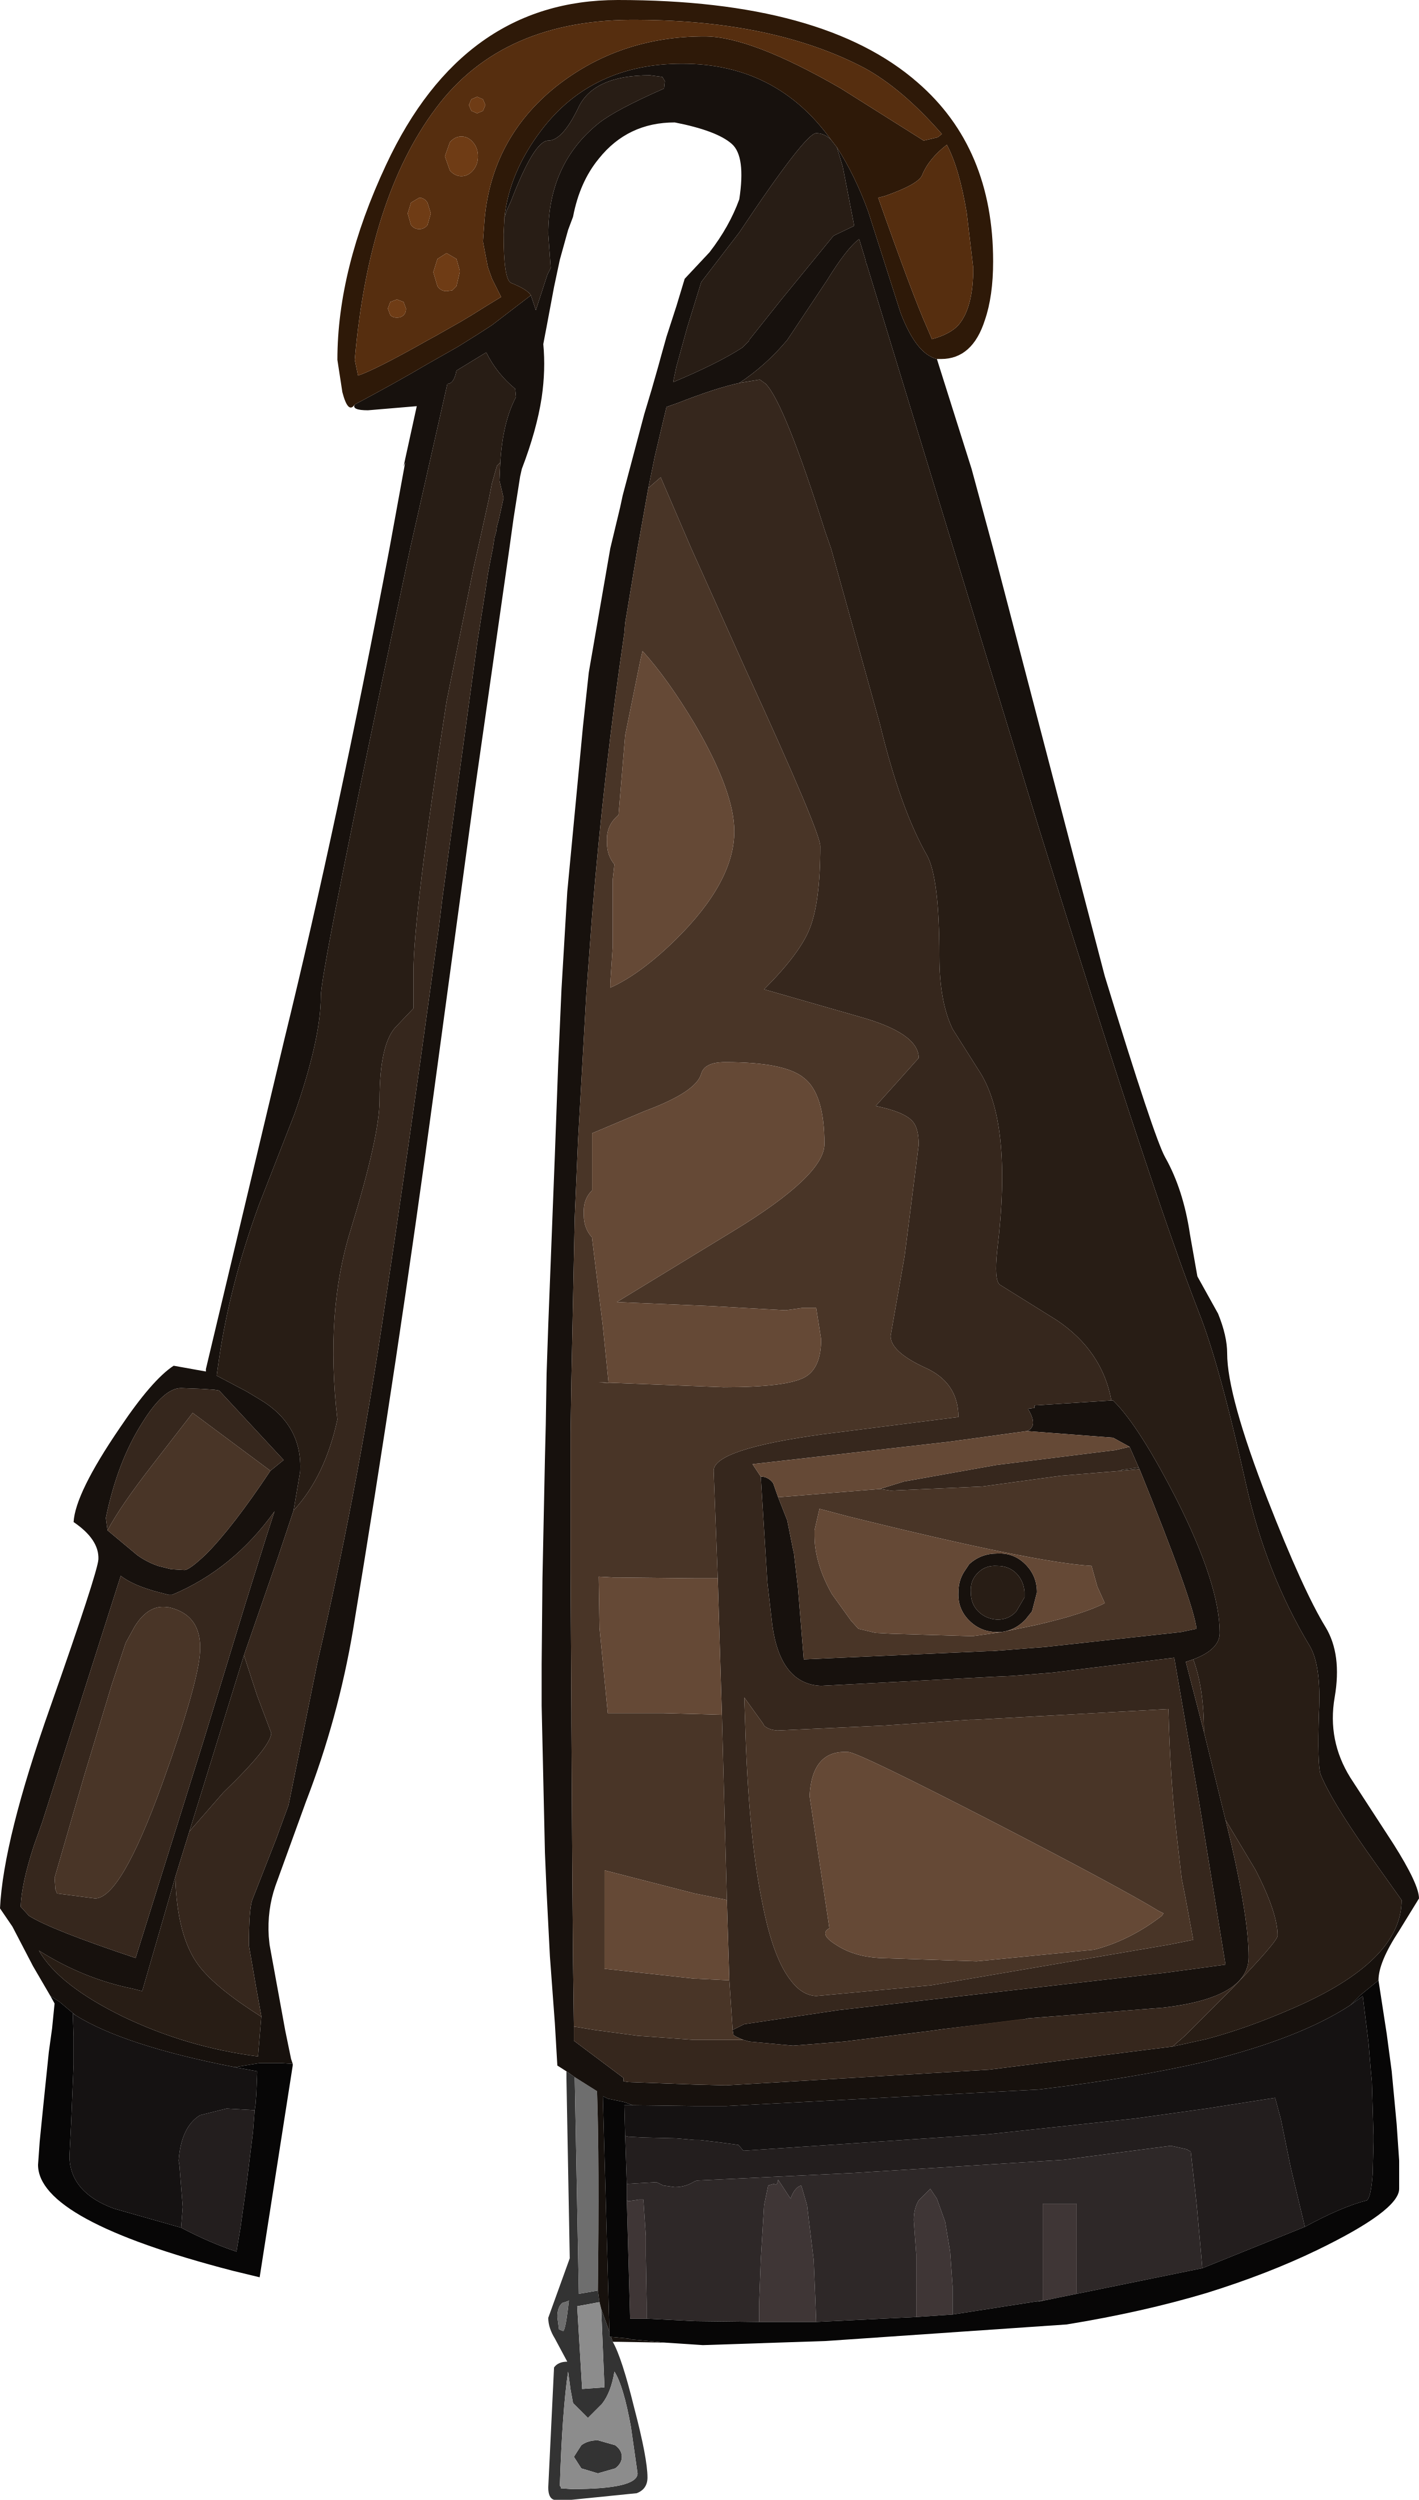<?xml version="1.0" encoding="UTF-8" standalone="no"?>
<svg xmlns:ffdec="https://www.free-decompiler.com/flash" xmlns:xlink="http://www.w3.org/1999/xlink" ffdec:objectType="shape" height="151.1px" width="85.8px" xmlns="http://www.w3.org/2000/svg">
  <g transform="matrix(1.0, 0.0, 0.0, 1.0, 40.2, 142.1)">
    <path d="M-5.95 -16.9 L-5.45 -16.55 -5.2 -3.45 -4.05 -3.65 -3.95 -2.95 -5.3 -2.7 -5.0 2.3 -3.65 2.2 -3.85 -2.55 -3.35 -1.15 -3.35 -0.85 -3.25 -0.85 -3.15 -0.55 Q-2.6 0.4 -1.85 3.45 -1.05 6.5 -1.05 7.65 -1.05 8.35 -1.7 8.6 L-5.65 9.0 -6.7 9.0 Q-7.05 8.9 -7.05 8.25 L-6.7 1.0 Q-6.45 0.65 -5.9 0.65 L-6.65 -0.75 Q-7.05 -1.4 -7.05 -2.0 L-5.75 -5.6 -5.95 -16.45 -5.95 -16.9 M-5.8 -3.05 Q-5.85 -3.0 -6.2 -2.9 -6.5 -2.65 -6.5 -2.05 L-6.4 -1.3 -6.15 -1.2 Q-6.0 -1.25 -5.8 -3.05 M-3.0 5.7 Q-2.6 6.0 -2.6 6.4 -2.6 6.8 -3.0 7.1 L-4.05 7.4 -5.05 7.1 -5.5 6.4 -5.05 5.7 Q-4.65 5.4 -4.05 5.4 L-3.0 5.7 M-3.05 1.25 Q-3.25 2.5 -3.8 3.2 L-4.65 4.05 -5.55 3.15 -5.7 2.35 -5.85 1.25 Q-6.2 3.6 -6.35 8.15 -6.25 8.25 -6.3 8.3 L-5.65 8.35 Q-1.65 8.35 -1.65 7.4 L-2.05 4.6 Q-2.5 2.1 -3.05 1.25" fill="#333333" fill-rule="evenodd" stroke="none"/>
    <path d="M-5.45 -16.55 L-4.1 -15.7 Q-3.95 -11.5 -4.05 -3.65 L-5.2 -3.45 -5.45 -16.55 M-5.8 -3.05 Q-6.0 -1.25 -6.15 -1.2 L-6.4 -1.3 -6.5 -2.05 Q-6.5 -2.65 -6.2 -2.9 -5.85 -3.0 -5.8 -3.05" fill="#6e6e6e" fill-rule="evenodd" stroke="none"/>
    <path d="M-3.95 -2.95 L-3.85 -2.55 -3.65 2.2 -5.0 2.3 -5.3 -2.7 -3.95 -2.95 M-3.05 1.25 Q-2.5 2.1 -2.05 4.6 L-1.65 7.4 Q-1.65 8.35 -5.65 8.35 L-6.3 8.3 Q-6.25 8.25 -6.35 8.15 -6.2 3.6 -5.85 1.25 L-5.7 2.35 -5.55 3.15 -4.65 4.05 -3.8 3.2 Q-3.25 2.5 -3.05 1.25 M-3.0 5.7 L-4.05 5.4 Q-4.65 5.4 -5.05 5.7 L-5.5 6.4 -5.05 7.1 -4.05 7.4 -3.0 7.1 Q-2.6 6.8 -2.6 6.4 -2.6 6.0 -3.0 5.7" fill="#8c8c8c" fill-rule="evenodd" stroke="none"/>
    <path d="M-5.95 -16.9 L-6.5 -17.25 -6.65 -19.8 -6.95 -23.85 -7.15 -27.75 -7.25 -30.1 -7.45 -39.0 -7.45 -41.5 -7.4 -46.7 -7.25 -53.95 -7.2 -56.0 -7.15 -59.1 -7.05 -62.0 -6.65 -72.3 -6.45 -77.75 -6.25 -82.3 -5.9 -88.2 -4.95 -98.2 -4.6 -101.45 -3.3 -108.95 -2.7 -111.45 -2.55 -112.15 -1.25 -117.05 -0.8 -118.55 -0.4 -119.95 -0.25 -120.5 0.1 -121.75 0.7 -123.6 1.2 -125.25 2.7 -126.85 Q3.9 -128.4 4.5 -130.05 4.9 -132.65 4.05 -133.4 3.15 -134.2 0.6 -134.7 -2.25 -134.7 -4.0 -132.5 -5.15 -131.1 -5.55 -129.0 L-5.85 -128.2 -6.35 -126.4 -6.7 -124.75 -7.15 -122.35 -7.35 -121.3 Q-7.2 -119.75 -7.45 -118.05 -7.75 -116.1 -8.65 -113.75 L-8.75 -113.3 -9.15 -110.75 -9.4 -108.95 -11.5 -94.25 -13.95 -76.2 Q-16.15 -59.9 -18.85 -43.6 -19.75 -38.25 -21.7 -33.2 L-23.55 -28.1 Q-24.05 -26.65 -23.95 -25.05 L-23.9 -24.55 -22.95 -19.35 -22.6 -17.65 -22.5 -17.35 -23.2 -17.4 -24.5 -17.4 -26.0 -17.15 Q-32.7 -18.45 -35.65 -20.3 L-36.6 -21.1 -37.15 -21.45 -38.2 -23.25 -39.45 -25.65 -40.2 -26.75 Q-40.0 -30.9 -37.15 -38.95 -34.3 -47.05 -34.25 -47.85 -34.2 -49.05 -35.75 -50.1 -35.65 -51.85 -32.95 -55.8 -31.0 -58.7 -29.7 -59.55 L-27.75 -59.2 -27.75 -59.35 -23.0 -79.3 Q-19.8 -92.35 -16.65 -108.95 L-15.7 -114.15 -15.8 -113.9 -15.0 -117.55 -17.95 -117.3 Q-18.95 -117.3 -18.75 -117.65 -16.3 -118.95 -14.35 -120.1 L-12.5 -121.15 -11.3 -121.9 -10.45 -122.45 -8.1 -124.25 -7.8 -123.35 -7.1 -125.5 -6.9 -125.9 -7.05 -127.95 Q-7.05 -132.2 -4.0 -134.65 -3.0 -135.45 -0.05 -136.75 L0.0 -137.2 -0.15 -137.45 -0.9 -137.55 Q-4.35 -137.55 -5.25 -135.55 -6.2 -133.6 -7.05 -133.6 -7.9 -133.6 -9.3 -129.95 L-9.55 -129.4 -9.7 -128.95 Q-9.4 -131.7 -7.45 -134.25 -4.4 -138.25 1.05 -138.25 6.75 -138.25 10.05 -133.65 9.65 -134.05 9.15 -134.05 8.5 -134.05 4.5 -128.05 L2.2 -125.05 1.35 -122.3 0.95 -120.85 0.8 -120.3 0.7 -119.95 0.5 -119.0 Q3.25 -120.15 4.7 -121.1 L5.1 -121.5 5.1 -121.55 7.05 -124.0 10.2 -127.85 11.45 -128.45 10.85 -131.55 10.75 -132.05 10.4 -133.2 Q11.5 -131.5 12.3 -129.3 L14.25 -123.2 Q15.2 -120.7 16.45 -120.4 L18.55 -113.75 19.85 -108.95 26.6 -83.1 Q29.6 -73.3 30.25 -72.15 31.35 -70.2 31.75 -67.5 L32.2 -64.95 33.45 -62.7 Q34.0 -61.35 34.0 -60.3 34.0 -57.75 36.45 -51.45 38.6 -45.95 39.95 -43.75 40.95 -42.1 40.5 -39.5 40.05 -36.9 41.45 -34.65 L44.05 -30.65 Q45.6 -28.2 45.6 -27.35 L44.4 -25.4 Q43.15 -23.5 43.15 -22.4 L42.05 -21.5 41.45 -20.9 Q38.4 -18.9 32.75 -17.5 28.45 -16.5 22.6 -15.8 L3.7 -14.8 1.8 -14.8 -1.95 -14.85 -2.2 -14.95 -2.5 -15.05 -3.45 -15.25 -3.75 -15.4 -3.35 -1.15 -3.85 -2.55 -3.95 -2.95 -4.05 -3.65 Q-3.95 -11.5 -4.1 -15.7 L-5.45 -16.55 -5.95 -16.9 M30.7 -18.4 L32.75 -18.85 Q35.2 -19.5 37.95 -20.7 44.55 -23.55 44.55 -27.25 L42.45 -30.2 Q40.25 -33.35 39.65 -34.85 39.45 -35.45 39.55 -38.55 39.7 -41.4 39.0 -42.6 36.35 -47.0 35.15 -52.35 33.55 -59.6 32.3 -62.75 29.5 -69.9 22.6 -92.1 L17.45 -108.95 12.2 -126.15 12.2 -126.1 12.1 -126.5 11.75 -127.65 Q11.0 -127.1 9.8 -125.15 L7.4 -121.55 Q6.1 -120.0 4.5 -118.95 3.1 -118.65 0.8 -117.75 L0.1 -117.5 -0.6 -114.55 -1.0 -112.6 -1.65 -108.95 -2.4 -104.45 -2.45 -103.85 Q-3.7 -95.35 -4.4 -86.75 L-4.75 -82.0 -5.25 -73.15 -5.45 -68.5 -5.65 -58.75 -5.7 -55.5 -5.7 -54.2 -5.7 -50.5 -5.7 -46.95 -5.65 -38.55 -5.65 -37.9 -5.6 -29.6 -5.55 -23.45 -5.5 -19.6 -5.5 -18.75 -2.5 -16.5 -2.5 -16.3 -2.2 -16.25 1.8 -16.1 3.7 -16.05 19.6 -17.0 30.7 -18.4 M27.0 -57.45 L27.1 -57.45 Q28.65 -55.95 30.95 -51.45 33.55 -46.3 33.55 -43.4 33.55 -42.4 31.95 -41.8 L31.5 -41.65 32.6 -37.4 33.9 -32.1 34.25 -30.65 Q35.3 -26.05 35.3 -23.8 35.3 -21.35 30.15 -20.75 L21.95 -20.1 21.75 -20.05 16.8 -19.45 16.1 -19.35 10.85 -18.7 7.75 -18.45 5.1 -18.7 4.75 -18.8 Q4.25 -19.0 4.15 -19.1 L4.1 -19.4 4.8 -19.75 10.5 -20.6 30.2 -22.85 33.9 -23.35 32.3 -33.2 30.8 -41.9 23.45 -41.0 21.0 -40.8 19.9 -40.75 9.45 -40.2 Q7.0 -40.3 6.5 -43.85 L6.2 -46.45 5.8 -52.85 Q6.25 -52.85 6.55 -52.45 L6.85 -51.6 7.4 -50.2 7.75 -48.45 7.8 -48.25 8.05 -46.1 8.4 -41.8 19.55 -42.3 19.8 -42.3 23.0 -42.55 31.2 -43.45 32.15 -43.65 Q31.95 -45.3 28.7 -53.3 L28.65 -53.4 28.1 -54.65 27.1 -55.2 21.9 -55.6 Q22.6 -55.9 21.95 -56.95 L22.35 -57.0 22.35 -57.15 27.0 -57.45 M20.6 -43.5 L20.35 -43.45 20.1 -43.45 Q19.1 -43.45 18.4 -44.15 17.7 -44.85 17.75 -45.85 17.75 -46.55 18.1 -47.1 L18.4 -47.55 Q19.1 -48.2 20.1 -48.2 21.1 -48.25 21.8 -47.55 22.5 -46.85 22.5 -45.85 L22.2 -44.7 21.8 -44.2 21.75 -44.15 Q21.25 -43.65 20.6 -43.5 M21.75 -45.55 L21.75 -45.85 Q21.7 -46.55 21.25 -47.0 20.8 -47.45 20.1 -47.45 19.4 -47.5 18.95 -47.05 L18.9 -47.0 18.85 -46.95 Q18.45 -46.5 18.5 -45.85 18.5 -45.15 18.95 -44.7 19.4 -44.25 20.1 -44.2 20.8 -44.2 21.25 -44.7 L21.75 -45.55 M-9.95 -114.15 Q-9.8 -116.6 -9.0 -118.1 L-9.05 -118.6 Q-10.15 -119.5 -10.8 -120.8 L-12.6 -119.7 Q-12.75 -118.9 -13.15 -118.9 L-15.4 -108.95 -17.05 -101.15 Q-20.8 -83.25 -20.8 -81.9 -20.8 -79.3 -22.4 -74.75 L-24.55 -69.25 Q-26.3 -64.45 -26.95 -60.0 L-27.1 -58.95 -25.3 -58.0 -24.55 -57.55 Q-21.9 -56.0 -22.05 -53.15 L-22.45 -50.8 -23.4 -47.95 -25.45 -42.05 -28.75 -31.4 -29.6 -28.65 -31.6 -21.75 -32.2 -21.9 Q-35.15 -22.5 -37.85 -24.2 -36.65 -22.1 -32.75 -20.2 -28.9 -18.35 -24.6 -17.8 L-24.4 -20.2 -24.4 -20.25 -24.7 -21.9 -24.95 -23.35 -25.15 -24.5 Q-25.15 -26.65 -24.95 -27.25 L-23.5 -30.95 -22.75 -33.0 -21.0 -41.65 Q-18.65 -51.75 -17.1 -62.05 -15.5 -72.65 -14.05 -83.25 L-13.65 -86.15 -13.45 -87.8 -11.35 -103.2 -10.85 -106.4 -10.7 -107.4 -10.55 -108.2 -10.4 -108.95 -10.3 -109.6 -10.2 -109.95 -10.15 -110.3 -10.05 -110.65 -9.75 -112.0 -10.0 -113.05 -9.95 -114.15 M-23.85 -53.2 L-23.05 -53.85 -26.95 -58.05 -27.25 -58.1 -28.0 -58.15 -29.25 -58.2 Q-30.3 -58.2 -31.6 -56.1 -33.1 -53.75 -33.8 -50.35 L-33.7 -49.6 -31.9 -48.1 Q-31.35 -47.7 -30.65 -47.45 L-29.85 -47.25 -29.05 -47.2 Q-28.75 -47.2 -27.75 -48.15 -26.15 -49.75 -23.85 -53.2 M-30.0 -45.7 L-30.95 -45.95 -31.1 -46.0 Q-32.25 -46.35 -32.9 -46.85 L-37.65 -31.95 -38.15 -30.55 Q-38.9 -28.25 -38.95 -26.85 L-38.45 -26.3 Q-37.1 -25.45 -32.0 -23.75 L-27.9 -36.85 -25.35 -45.2 -24.1 -49.2 -23.6 -50.75 Q-26.1 -47.25 -29.8 -45.7 L-30.0 -45.7 M0.05 -0.5 L-2.75 -0.55 -3.15 -0.55 -3.25 -0.85 -2.2 -0.75 -2.05 -0.7 0.05 -0.5" fill="#17110d" fill-rule="evenodd" stroke="none"/>
    <path d="M10.4 -133.2 L10.75 -132.05 10.85 -131.55 11.45 -128.45 10.2 -127.85 7.05 -124.0 5.1 -121.55 5.1 -121.5 4.7 -121.1 Q3.25 -120.15 0.5 -119.0 L0.7 -119.95 0.8 -120.3 0.95 -120.85 1.35 -122.3 2.2 -125.05 4.5 -128.05 Q8.5 -134.05 9.15 -134.05 9.65 -134.05 10.05 -133.65 L10.4 -133.2 M-9.7 -128.95 L-9.55 -129.4 -9.3 -129.95 Q-7.9 -133.6 -7.05 -133.6 -6.2 -133.6 -5.25 -135.55 -4.35 -137.55 -0.9 -137.55 L-0.15 -137.45 0.0 -137.2 -0.05 -136.75 Q-3.0 -135.45 -4.0 -134.65 -7.05 -132.2 -7.05 -127.95 L-6.9 -125.9 -7.1 -125.5 -7.8 -123.35 -8.1 -124.25 Q-8.3 -124.6 -9.3 -125.0 -9.75 -125.2 -9.75 -127.95 L-9.7 -128.95 M4.5 -118.95 Q6.1 -120.0 7.4 -121.55 L9.8 -125.15 Q11.0 -127.1 11.75 -127.65 L12.1 -126.5 12.2 -126.1 12.2 -126.15 17.45 -108.95 22.6 -92.1 Q29.5 -69.9 32.3 -62.75 33.55 -59.6 35.15 -52.35 36.35 -47.0 39.0 -42.6 39.7 -41.4 39.55 -38.55 39.45 -35.45 39.65 -34.85 40.25 -33.35 42.45 -30.2 L44.55 -27.25 Q44.55 -23.55 37.95 -20.7 35.2 -19.5 32.75 -18.85 L30.7 -18.4 31.45 -19.05 34.15 -21.75 Q37.05 -24.75 37.05 -25.1 37.05 -26.5 35.7 -29.1 L33.9 -32.1 32.6 -37.4 Q32.6 -40.05 31.95 -41.8 33.55 -42.4 33.55 -43.4 33.55 -46.3 30.95 -51.45 28.65 -55.95 27.1 -57.45 L27.0 -57.45 Q26.45 -60.45 23.7 -62.3 L20.25 -64.45 Q19.9 -64.75 20.1 -66.55 21.05 -74.35 18.95 -77.45 L17.4 -79.9 Q16.6 -81.55 16.6 -84.3 16.6 -89.05 15.85 -90.4 14.25 -93.2 13.0 -98.35 L10.05 -108.95 9.7 -109.95 Q7.25 -117.7 6.1 -118.9 L5.75 -119.15 5.7 -119.15 4.5 -118.95 M28.7 -53.3 L27.6 -53.2 27.6 -53.25 28.65 -53.4 28.7 -53.3 M21.75 -45.55 L21.25 -44.7 Q20.8 -44.2 20.1 -44.2 19.4 -44.25 18.95 -44.7 18.5 -45.15 18.5 -45.85 18.45 -46.5 18.85 -46.95 L18.9 -47.0 18.95 -47.05 Q19.4 -47.5 20.1 -47.45 20.8 -47.45 21.25 -47.0 21.7 -46.55 21.75 -45.85 L21.75 -45.55 M-22.45 -50.8 L-22.05 -53.15 Q-21.9 -56.0 -24.55 -57.55 L-25.3 -58.0 -27.1 -58.95 -26.95 -60.0 Q-26.3 -64.45 -24.55 -69.25 L-22.4 -74.75 Q-20.8 -79.3 -20.8 -81.9 -20.8 -83.25 -17.05 -101.15 L-15.4 -108.95 -13.15 -118.9 Q-12.75 -118.9 -12.6 -119.7 L-10.8 -120.8 Q-10.15 -119.5 -9.05 -118.6 L-9.0 -118.1 Q-9.8 -116.6 -9.95 -114.15 L-10.15 -113.95 -10.45 -112.9 -10.65 -111.9 -11.3 -108.95 -11.55 -107.85 -13.2 -99.7 Q-15.2 -86.8 -15.2 -83.35 L-15.2 -81.15 -16.2 -80.1 Q-17.25 -79.1 -17.25 -75.6 -17.25 -73.45 -19.0 -67.75 -20.55 -62.8 -19.8 -56.3 -20.55 -52.85 -22.45 -50.8 M-24.4 -20.2 L-24.6 -17.8 Q-28.9 -18.35 -32.75 -20.2 -36.65 -22.1 -37.85 -24.2 -35.15 -22.5 -32.2 -21.9 L-31.6 -21.75 -29.6 -28.65 Q-29.5 -25.0 -28.15 -23.25 -27.1 -21.9 -24.4 -20.2 M-28.75 -31.4 L-25.45 -42.05 -24.65 -39.6 -23.8 -37.35 Q-23.8 -36.55 -26.7 -33.75 L-28.75 -31.4" fill="#281d15" fill-rule="evenodd" stroke="none"/>
    <path d="M30.7 -18.4 L19.6 -17.0 3.7 -16.05 1.8 -16.1 -2.2 -16.25 -2.5 -16.3 -2.5 -16.5 -5.5 -18.75 -5.5 -19.6 -5.45 -19.6 -4.25 -19.4 -1.65 -19.05 1.75 -18.8 1.8 -18.8 4.75 -18.8 5.1 -18.7 7.75 -18.45 10.85 -18.7 16.1 -19.35 16.8 -19.45 21.55 -20.05 21.75 -20.05 21.95 -20.1 30.15 -20.75 Q35.3 -21.35 35.3 -23.8 35.3 -26.05 34.25 -30.65 L33.9 -32.1 35.7 -29.1 Q37.05 -26.5 37.05 -25.1 37.05 -24.75 34.15 -21.75 L31.45 -19.05 30.7 -18.4 M-1.0 -112.6 L-0.6 -114.55 0.1 -117.5 0.8 -117.75 Q3.1 -118.65 4.5 -118.95 L5.7 -119.15 5.75 -119.15 6.1 -118.9 Q7.25 -117.7 9.7 -109.95 L10.05 -108.95 13.0 -98.35 Q14.25 -93.2 15.85 -90.4 16.6 -89.05 16.6 -84.3 16.6 -81.55 17.4 -79.9 L18.95 -77.45 Q21.05 -74.35 20.1 -66.55 19.9 -64.75 20.25 -64.45 L23.7 -62.3 Q26.45 -60.45 27.0 -57.45 L22.35 -57.15 22.35 -57.0 21.95 -56.95 Q22.6 -55.9 21.9 -55.6 L17.15 -54.95 5.3 -53.6 5.8 -52.85 6.2 -46.45 6.5 -43.85 Q7.0 -40.3 9.45 -40.2 L19.9 -40.75 21.0 -40.8 23.45 -41.0 30.8 -41.9 32.3 -33.2 33.9 -23.35 30.2 -22.85 10.5 -20.6 4.8 -19.75 4.1 -19.4 3.9 -22.4 3.75 -27.25 3.75 -27.3 3.45 -38.45 3.2 -46.7 2.95 -53.2 Q2.95 -54.5 9.5 -55.4 L17.75 -56.45 Q17.75 -58.55 15.7 -59.45 13.65 -60.4 13.65 -61.35 L14.5 -66.2 15.35 -72.9 Q15.35 -73.95 14.95 -74.35 14.45 -74.9 12.75 -75.25 L14.1 -76.75 15.35 -78.15 Q15.35 -79.65 11.75 -80.65 L6.0 -82.3 Q8.15 -84.45 8.75 -85.95 9.4 -87.55 9.4 -90.95 9.4 -91.8 4.9 -101.6 L1.6 -108.95 0.05 -112.55 -0.25 -113.25 -1.0 -112.6 M31.95 -41.8 Q32.6 -40.05 32.6 -37.4 L31.5 -41.65 31.95 -41.8 M13.0 -52.1 L14.45 -52.55 20.05 -53.55 27.25 -54.45 28.1 -54.65 28.65 -53.4 27.6 -53.25 27.6 -53.2 23.95 -52.9 19.2 -52.25 13.65 -52.0 13.0 -52.1 M31.45 -27.55 L31.25 -28.55 30.95 -31.15 Q30.55 -34.65 30.45 -38.8 L24.15 -38.45 18.7 -38.15 18.5 -38.15 18.45 -38.15 13.25 -37.8 6.8 -37.5 Q6.25 -37.55 6.0 -37.8 L5.95 -37.9 4.8 -39.5 4.85 -38.1 Q5.05 -31.1 5.9 -27.05 6.55 -23.7 7.65 -22.35 8.3 -21.5 9.15 -21.45 L16.1 -22.1 30.45 -24.55 31.95 -24.85 31.45 -27.55 M-9.95 -114.15 L-10.0 -113.05 -9.75 -112.0 -10.05 -110.65 -10.15 -110.3 -10.2 -109.95 -10.3 -109.6 -10.4 -108.95 -10.55 -108.2 -10.7 -107.4 -10.85 -106.4 -11.35 -103.2 -13.45 -87.8 -13.65 -86.15 -14.05 -83.25 Q-15.5 -72.65 -17.1 -62.05 -18.65 -51.75 -21.0 -41.65 L-22.75 -33.0 -23.5 -30.95 -24.95 -27.25 Q-25.15 -26.65 -25.15 -24.5 L-24.95 -23.35 -24.7 -21.9 -24.4 -20.25 -24.4 -20.2 Q-27.1 -21.9 -28.15 -23.25 -29.5 -25.0 -29.6 -28.65 L-28.75 -31.4 -26.7 -33.75 Q-23.8 -36.55 -23.8 -37.35 L-24.65 -39.6 -25.45 -42.05 -23.4 -47.95 -22.45 -50.8 Q-20.55 -52.85 -19.8 -56.3 -20.55 -62.8 -19.0 -67.75 -17.25 -73.45 -17.25 -75.6 -17.25 -79.1 -16.2 -80.1 L-15.2 -81.15 -15.2 -83.35 Q-15.2 -86.8 -13.2 -99.7 L-11.55 -107.85 -11.3 -108.95 -10.65 -111.9 -10.45 -112.9 -10.15 -113.95 -9.95 -114.15 M-23.85 -53.2 L-28.55 -56.7 -30.95 -53.6 Q-32.9 -51.1 -33.7 -49.6 L-33.8 -50.35 Q-33.1 -53.75 -31.6 -56.1 -30.3 -58.2 -29.25 -58.2 L-28.0 -58.15 -27.25 -58.1 -26.95 -58.05 -23.05 -53.85 -23.85 -53.2 M-30.0 -45.7 L-29.8 -45.7 Q-26.1 -47.25 -23.6 -50.75 L-24.1 -49.2 -25.35 -45.2 -27.9 -36.85 -32.0 -23.75 Q-37.1 -25.45 -38.45 -26.3 L-38.95 -26.85 Q-38.9 -28.25 -38.15 -30.55 L-37.65 -31.95 -32.9 -46.85 Q-32.25 -46.35 -31.1 -46.0 L-30.95 -45.95 -30.0 -45.7 M-30.0 -44.95 L-30.05 -44.95 Q-31.2 -45.15 -32.05 -43.8 L-32.6 -42.8 -33.45 -40.25 -35.1 -34.8 -36.9 -28.6 -36.85 -27.9 -36.75 -27.65 -34.45 -27.35 Q-32.9 -27.35 -30.4 -34.25 -28.2 -40.35 -28.1 -42.3 -28.0 -44.5 -30.0 -44.95" fill="#36271d" fill-rule="evenodd" stroke="none"/>
    <path d="M-5.5 -19.6 L-5.55 -23.45 -5.6 -29.6 -5.65 -37.9 -5.65 -38.55 -5.7 -46.95 -5.7 -50.5 -5.7 -54.2 -5.7 -55.5 -5.65 -58.75 -5.45 -68.5 -5.25 -73.15 -4.75 -82.0 -4.4 -86.75 Q-3.7 -95.35 -2.45 -103.85 L-2.4 -104.45 -1.65 -108.95 -1.0 -112.6 -0.25 -113.25 0.05 -112.55 1.6 -108.95 4.9 -101.6 Q9.4 -91.8 9.4 -90.95 9.4 -87.55 8.75 -85.95 8.15 -84.45 6.0 -82.3 L11.75 -80.65 Q15.35 -79.65 15.35 -78.15 L14.1 -76.75 12.75 -75.25 Q14.45 -74.9 14.95 -74.35 15.35 -73.95 15.35 -72.9 L14.5 -66.2 13.65 -61.35 Q13.65 -60.4 15.7 -59.45 17.75 -58.55 17.75 -56.45 L9.5 -55.4 Q2.95 -54.5 2.95 -53.2 L3.2 -46.7 1.8 -46.7 -2.75 -46.75 -3.1 -46.75 -4.0 -46.8 -3.95 -43.7 -3.45 -38.55 -2.95 -38.55 -2.75 -38.55 -0.1 -38.55 1.8 -38.5 3.45 -38.45 3.75 -27.3 3.75 -27.25 3.55 -27.3 1.8 -27.65 -3.65 -29.05 -3.65 -23.1 1.8 -22.5 1.9 -22.5 3.9 -22.4 4.1 -19.4 4.15 -19.1 Q4.25 -19.0 4.75 -18.8 L1.8 -18.8 1.75 -18.8 -1.65 -19.05 -4.25 -19.4 -5.45 -19.6 -5.5 -19.6 M1.8 -98.35 Q0.15 -101.1 -1.35 -102.75 L-1.5 -102.1 -2.4 -97.65 -2.8 -92.85 -2.9 -92.75 Q-3.55 -92.15 -3.5 -91.25 L-3.5 -91.15 Q-3.5 -90.4 -3.05 -89.85 L-3.15 -88.95 -3.15 -84.9 -3.3 -82.65 -3.3 -82.4 Q-1.5 -83.2 0.65 -85.3 4.2 -88.8 4.2 -91.85 4.2 -94.25 1.8 -98.35 M2.2 -77.2 Q1.9 -76.1 -1.2 -74.95 L-4.4 -73.6 -4.4 -70.15 Q-4.95 -69.6 -4.9 -68.75 L-4.9 -68.65 Q-4.9 -67.85 -4.4 -67.3 L-4.4 -67.25 -3.75 -61.95 -3.4 -58.5 -4.0 -58.55 3.55 -58.25 Q7.35 -58.25 8.45 -58.85 9.45 -59.4 9.45 -61.15 L9.15 -63.05 8.35 -63.05 7.3 -62.9 2.9 -63.15 -1.8 -63.35 -2.9 -63.4 4.15 -67.7 Q9.65 -71.05 9.65 -72.95 9.65 -76.0 8.4 -76.95 7.25 -77.9 3.65 -77.9 2.4 -77.9 2.2 -77.2 M6.85 -51.6 L13.0 -52.1 13.65 -52.0 19.2 -52.25 23.95 -52.9 27.6 -53.2 28.7 -53.3 Q31.95 -45.3 32.15 -43.65 L31.2 -43.45 23.0 -42.55 19.8 -42.3 19.55 -42.3 8.4 -41.8 8.05 -46.1 7.8 -48.25 7.75 -48.45 7.4 -50.2 6.85 -51.6 M20.6 -43.5 L21.6 -43.7 22.55 -43.9 Q25.35 -44.55 26.6 -45.2 L26.15 -46.2 25.8 -47.45 Q22.35 -47.65 11.05 -50.45 L9.35 -50.9 9.05 -49.6 9.05 -49.25 Q9.05 -48.65 9.2 -48.0 9.45 -46.9 10.1 -45.75 L11.25 -44.15 11.7 -43.65 12.75 -43.4 13.7 -43.35 18.6 -43.2 20.35 -43.45 20.6 -43.5 M30.15 -26.45 L29.85 -26.6 Q27.55 -28.0 20.1 -31.85 11.75 -36.15 11.1 -36.2 8.9 -36.35 8.75 -33.55 L9.95 -25.55 Q9.3 -25.2 10.35 -24.55 11.4 -23.85 12.95 -23.75 L18.85 -23.55 25.95 -24.25 Q28.1 -24.8 30.05 -26.3 L30.15 -26.45 M21.75 -20.05 L21.55 -20.05 16.8 -19.45 21.75 -20.05 M31.45 -27.55 L31.95 -24.85 30.45 -24.55 16.1 -22.1 9.15 -21.45 Q8.3 -21.5 7.65 -22.35 6.55 -23.7 5.9 -27.05 5.05 -31.1 4.85 -38.1 L4.8 -39.5 5.95 -37.9 6.0 -37.8 Q6.25 -37.55 6.8 -37.5 L13.25 -37.8 18.45 -38.15 18.5 -38.15 18.7 -38.15 24.15 -38.45 30.45 -38.8 Q30.55 -34.65 30.95 -31.15 L31.25 -28.55 31.45 -27.55 M-33.7 -49.6 Q-32.9 -51.1 -30.95 -53.6 L-28.55 -56.7 -23.85 -53.2 Q-26.15 -49.75 -27.75 -48.15 -28.75 -47.2 -29.05 -47.2 L-29.85 -47.25 -30.65 -47.45 Q-31.35 -47.7 -31.9 -48.1 L-33.7 -49.6 M-30.0 -44.95 Q-28.0 -44.5 -28.1 -42.3 -28.2 -40.35 -30.4 -34.25 -32.9 -27.35 -34.45 -27.35 L-36.75 -27.65 -36.85 -27.9 -36.9 -28.6 -35.1 -34.8 -33.45 -40.25 -32.6 -42.8 -32.05 -43.8 Q-31.2 -45.15 -30.05 -44.95 L-30.0 -44.95" fill="#493527" fill-rule="evenodd" stroke="none"/>
    <path d="M2.2 -77.2 Q2.4 -77.9 3.65 -77.9 7.25 -77.9 8.4 -76.95 9.65 -76.0 9.65 -72.95 9.65 -71.05 4.15 -67.7 L-2.9 -63.4 -1.8 -63.35 2.9 -63.15 7.3 -62.9 8.35 -63.05 9.15 -63.05 9.45 -61.15 Q9.45 -59.4 8.45 -58.85 7.35 -58.25 3.55 -58.25 L-4.0 -58.55 -3.4 -58.5 -3.75 -61.95 -4.4 -67.25 -4.4 -67.3 Q-4.9 -67.85 -4.9 -68.65 L-4.9 -68.75 Q-4.95 -69.6 -4.4 -70.15 L-4.4 -73.6 -1.2 -74.95 Q1.9 -76.1 2.2 -77.2 M1.8 -98.35 Q4.2 -94.25 4.2 -91.85 4.2 -88.8 0.65 -85.3 -1.5 -83.2 -3.3 -82.4 L-3.3 -82.65 -3.15 -84.9 -3.15 -88.95 -3.05 -89.85 Q-3.5 -90.4 -3.5 -91.15 L-3.5 -91.25 Q-3.55 -92.15 -2.9 -92.75 L-2.8 -92.85 -2.4 -97.65 -1.5 -102.1 -1.35 -102.75 Q0.15 -101.1 1.8 -98.35 M5.8 -52.85 L5.3 -53.6 17.15 -54.95 21.9 -55.6 27.1 -55.2 28.1 -54.65 27.25 -54.45 20.05 -53.55 14.45 -52.55 13.0 -52.1 6.85 -51.6 6.55 -52.45 Q6.25 -52.85 5.8 -52.85 M20.35 -43.45 L18.6 -43.2 13.7 -43.35 12.75 -43.4 11.7 -43.65 11.25 -44.15 10.1 -45.75 Q9.45 -46.9 9.2 -48.0 9.05 -48.65 9.05 -49.25 L9.05 -49.6 9.35 -50.9 11.05 -50.45 Q22.35 -47.65 25.8 -47.45 L26.15 -46.2 26.6 -45.2 Q25.35 -44.55 22.55 -43.9 L21.6 -43.7 20.6 -43.5 Q21.25 -43.65 21.75 -44.15 L21.8 -44.2 22.2 -44.7 22.5 -45.85 Q22.5 -46.85 21.8 -47.55 21.1 -48.25 20.1 -48.2 19.1 -48.2 18.4 -47.55 L18.1 -47.1 Q17.75 -46.55 17.75 -45.85 17.7 -44.85 18.4 -44.15 19.1 -43.45 20.1 -43.45 L20.35 -43.45 M30.15 -26.45 L30.05 -26.3 Q28.1 -24.8 25.95 -24.25 L18.85 -23.55 12.95 -23.75 Q11.4 -23.85 10.35 -24.55 9.3 -25.2 9.95 -25.55 L8.75 -33.55 Q8.9 -36.35 11.1 -36.2 11.75 -36.15 20.1 -31.85 27.55 -28.0 29.85 -26.6 L30.15 -26.45 M3.45 -38.45 L1.8 -38.5 -0.1 -38.55 -2.75 -38.55 -2.95 -38.55 -3.45 -38.55 -3.95 -43.7 -4.0 -46.8 -3.1 -46.75 -2.75 -46.75 1.8 -46.7 3.2 -46.7 3.45 -38.45 M3.9 -22.4 L1.9 -22.5 1.8 -22.5 -3.65 -23.1 -3.65 -29.05 1.8 -27.65 3.55 -27.3 3.75 -27.25 3.9 -22.4" fill="#654936" fill-rule="evenodd" stroke="none"/>
    <path d="M-2.4 -13.0 L-2.2 -12.95 -1.3 -12.9 0.7 -12.85 1.8 -12.75 2.1 -12.75 3.35 -12.6 4.45 -12.45 4.75 -12.1 19.6 -13.1 28.45 -14.05 32.75 -14.65 36.9 -15.3 37.25 -14.0 37.8 -11.3 37.9 -10.85 38.4 -8.75 38.7 -7.5 32.75 -5.1 32.5 -5.0 32.35 -6.7 32.15 -8.9 31.8 -12.05 31.6 -12.15 31.65 -12.15 31.5 -12.2 30.6 -12.4 24.1 -11.55 11.3 -10.75 1.95 -10.3 1.8 -10.25 Q1.25 -9.9 0.6 -9.9 L-0.1 -10.0 -0.5 -10.2 -2.2 -10.1 -2.3 -10.1 -2.4 -13.0 M-29.25 -7.45 L-29.15 -8.7 -29.35 -11.2 -29.4 -11.5 Q-29.25 -13.55 -28.1 -14.25 L-26.5 -14.65 -24.8 -14.55 -24.9 -13.25 -25.3 -10.0 -25.65 -7.5 -25.9 -6.0 Q-27.55 -6.55 -29.25 -7.45" fill="#231e1e" fill-rule="evenodd" stroke="none"/>
    <path d="M-1.95 -14.85 L1.8 -14.8 3.7 -14.8 22.6 -15.8 Q28.45 -16.5 32.75 -17.5 38.4 -18.9 41.45 -20.9 L42.2 -21.45 42.55 -18.6 42.7 -16.8 42.75 -16.3 42.85 -13.0 42.85 -12.65 42.8 -10.7 Q42.7 -9.3 42.45 -9.1 40.9 -8.7 38.7 -7.5 L38.4 -8.75 37.9 -10.85 37.8 -11.3 37.25 -14.0 36.9 -15.3 32.75 -14.65 28.45 -14.05 19.6 -13.1 4.75 -12.1 4.45 -12.45 3.35 -12.6 2.1 -12.75 1.8 -12.75 0.7 -12.85 -1.3 -12.9 -2.2 -12.95 -2.4 -13.0 -2.45 -14.85 -1.95 -14.85 M-35.65 -20.3 Q-32.7 -18.45 -26.0 -17.15 L-24.65 -16.9 -24.65 -16.8 -24.7 -15.55 -24.75 -14.9 -24.8 -14.55 -26.5 -14.65 -28.1 -14.25 Q-29.25 -13.55 -29.4 -11.5 L-29.35 -11.2 -29.15 -8.7 -29.25 -7.45 -33.3 -8.6 Q-35.9 -9.55 -36.0 -11.65 L-36.0 -11.8 -35.9 -13.75 -35.85 -14.95 -35.75 -17.3 -35.75 -19.0 -35.8 -20.4 -35.65 -20.3" fill="#151212" fill-rule="evenodd" stroke="none"/>
    <path d="M5.7 -1.75 L5.7 -2.85 5.8 -5.5 6.0 -8.8 6.25 -10.0 6.6 -10.1 Q6.8 -9.95 6.85 -10.35 L7.6 -9.2 Q7.85 -9.9 8.25 -10.0 L8.6 -8.8 8.95 -5.9 9.0 -5.5 9.1 -3.1 9.15 -1.75 5.7 -1.75 M15.2 -2.05 L15.2 -3.7 15.2 -5.85 15.05 -7.9 Q15.05 -8.6 15.35 -9.1 L16.05 -9.8 16.45 -9.2 16.95 -7.8 17.25 -6.0 17.4 -3.9 17.4 -2.2 15.2 -2.05 M22.85 -3.05 L22.85 -8.9 24.9 -8.9 24.9 -3.45 22.45 -2.95 22.85 -3.05 M-2.3 -9.1 L-2.2 -9.05 -1.85 -9.1 -1.55 -9.15 -1.3 -9.15 -1.15 -6.95 -1.15 -5.8 -1.1 -2.9 -1.1 -1.95 -2.1 -1.95 -2.3 -9.1" fill="#3f3636" fill-rule="evenodd" stroke="none"/>
    <path d="M-2.3 -10.1 L-2.2 -10.1 -0.5 -10.2 -0.1 -10.0 0.6 -9.9 Q1.25 -9.9 1.8 -10.25 L1.95 -10.3 11.3 -10.75 24.1 -11.55 30.6 -12.4 31.5 -12.2 31.65 -12.15 31.6 -12.15 31.8 -12.05 32.15 -8.9 32.35 -6.7 32.5 -5.0 24.9 -3.45 24.9 -8.9 22.85 -8.9 22.85 -3.05 17.4 -2.2 17.4 -3.9 17.25 -6.0 16.95 -7.8 16.45 -9.2 16.05 -9.8 15.35 -9.1 Q15.05 -8.6 15.05 -7.9 L15.2 -5.85 15.2 -3.7 15.2 -2.05 9.15 -1.75 9.1 -3.1 9.0 -5.5 8.95 -5.9 8.6 -8.8 8.25 -10.0 Q7.85 -9.9 7.6 -9.2 L6.85 -10.35 Q6.8 -9.95 6.6 -10.1 L6.25 -10.0 6.0 -8.8 5.8 -5.5 5.7 -2.85 5.7 -1.75 1.8 -1.8 -1.1 -1.95 -1.1 -2.9 -1.15 -5.8 -1.15 -6.95 -1.3 -9.15 -1.55 -9.15 -1.85 -9.1 -2.2 -9.05 -2.3 -9.1 -2.3 -10.1" fill="#2e2828" fill-rule="evenodd" stroke="none"/>
    <path d="M-3.35 -1.15 L-3.75 -15.4 -3.45 -15.25 -2.5 -15.05 -2.2 -14.95 -1.95 -14.85 -2.45 -14.85 -2.4 -13.0 -2.3 -10.1 -2.3 -9.1 -2.1 -1.95 -1.1 -1.95 1.8 -1.8 5.7 -1.75 9.15 -1.75 15.2 -2.05 17.4 -2.2 22.85 -3.05 22.45 -2.95 24.9 -3.45 32.5 -5.0 32.75 -5.1 38.7 -7.5 Q40.9 -8.7 42.45 -9.1 42.7 -9.3 42.8 -10.7 L42.85 -12.65 42.85 -13.0 42.75 -16.3 42.7 -16.8 42.55 -18.6 42.2 -21.45 41.45 -20.9 42.05 -21.5 43.15 -22.4 43.65 -19.15 43.95 -16.9 44.25 -13.7 44.4 -11.5 44.4 -9.8 Q44.4 -8.5 39.45 -6.1 36.45 -4.65 32.75 -3.5 28.9 -2.35 24.3 -1.6 L9.75 -0.6 2.3 -0.35 0.05 -0.5 -2.05 -0.7 -2.2 -0.75 -3.25 -0.85 -3.35 -0.85 -3.35 -1.15 M-37.15 -21.45 L-36.6 -21.1 -35.65 -20.3 -35.8 -20.4 -35.75 -19.0 -35.75 -17.3 -35.85 -14.95 -35.9 -13.75 -36.0 -11.8 -36.0 -11.65 Q-35.9 -9.55 -33.3 -8.6 L-29.25 -7.45 Q-27.55 -6.55 -25.9 -6.0 L-25.65 -7.5 -25.3 -10.0 -24.9 -13.25 -24.8 -14.55 -24.75 -14.9 -24.7 -15.55 -24.65 -16.8 -24.65 -16.9 -26.0 -17.15 -24.5 -17.4 -23.2 -17.4 -22.5 -17.35 -22.5 -17.25 -24.5 -4.45 -26.15 -4.85 Q-37.9 -7.9 -37.9 -11.25 L-37.8 -12.65 -37.6 -14.65 -37.25 -18.05 -37.05 -19.5 -36.9 -21.0 -37.15 -21.45" fill="#070606" fill-rule="evenodd" stroke="none"/>
    <path d="M16.45 -120.4 Q15.2 -120.7 14.25 -123.2 L12.3 -129.3 Q11.5 -131.5 10.4 -133.2 L10.05 -133.65 Q6.75 -138.25 1.05 -138.25 -4.4 -138.25 -7.45 -134.25 -9.4 -131.7 -9.7 -128.95 L-9.75 -127.95 Q-9.75 -125.2 -9.3 -125.0 -8.3 -124.6 -8.1 -124.25 L-10.45 -122.45 -11.3 -121.9 -12.5 -121.15 -14.35 -120.1 Q-16.3 -118.95 -18.75 -117.65 -19.15 -117.05 -19.5 -118.4 L-19.8 -120.35 Q-19.8 -125.85 -16.85 -132.15 -12.2 -142.1 -2.85 -142.1 9.6 -142.1 15.3 -137.1 19.85 -133.15 19.85 -126.3 19.85 -124.2 19.35 -122.75 18.6 -120.4 16.7 -120.4 L16.45 -120.4 M16.5 -133.8 L16.75 -134.0 Q14.35 -136.75 12.05 -138.0 6.6 -140.85 -1.6 -140.9 -9.8 -141.0 -13.85 -135.55 -17.9 -130.15 -18.75 -120.35 L-18.55 -119.4 Q-17.5 -119.75 -14.4 -121.5 L-13.85 -121.8 -12.35 -122.65 -11.6 -123.1 -10.8 -123.6 -9.9 -124.15 -10.45 -125.25 -10.7 -125.95 -11.0 -127.5 -10.9 -128.85 Q-10.45 -133.75 -6.6 -136.85 -2.75 -139.9 2.4 -139.9 5.2 -139.9 10.65 -136.75 L15.65 -133.6 16.5 -133.8 M17.05 -133.35 Q15.95 -132.5 15.55 -131.5 15.3 -130.95 13.3 -130.25 L12.9 -130.15 Q15.0 -124.2 15.85 -122.3 L16.15 -121.6 Q17.25 -121.9 17.75 -122.45 18.65 -123.5 18.65 -125.9 L18.25 -129.25 Q17.8 -131.95 17.05 -133.35" fill="#2e1908" fill-rule="evenodd" stroke="none"/>
    <path d="M17.05 -133.35 Q17.8 -131.95 18.25 -129.25 L18.65 -125.9 Q18.65 -123.5 17.75 -122.45 17.25 -121.9 16.15 -121.6 L15.85 -122.3 Q15.0 -124.2 12.9 -130.15 L13.3 -130.25 Q15.3 -130.95 15.55 -131.5 15.95 -132.5 17.05 -133.35 M16.5 -133.8 L15.65 -133.6 10.65 -136.75 Q5.2 -139.9 2.4 -139.9 -2.75 -139.9 -6.6 -136.85 -10.45 -133.75 -10.9 -128.85 L-11.0 -127.5 -10.7 -125.95 -10.45 -125.25 -9.9 -124.15 -10.8 -123.6 -11.6 -123.1 -12.35 -122.65 -13.85 -121.8 -14.4 -121.5 Q-17.5 -119.75 -18.55 -119.4 L-18.75 -120.35 Q-17.9 -130.15 -13.85 -135.55 -9.8 -141.0 -1.6 -140.9 6.6 -140.85 12.05 -138.0 14.35 -136.75 16.75 -134.0 L16.5 -133.8 M-12.3 -133.85 Q-12.7 -133.85 -13.0 -133.5 L-13.3 -132.65 -13.0 -131.8 Q-12.7 -131.45 -12.3 -131.45 -11.9 -131.45 -11.6 -131.8 -11.3 -132.15 -11.3 -132.65 -11.3 -133.15 -11.6 -133.5 -11.9 -133.85 -12.3 -133.85 M-11.35 -135.25 L-11.0 -135.4 -10.85 -135.75 -11.0 -136.1 -11.35 -136.25 -11.7 -136.1 -11.85 -135.75 -11.7 -135.4 -11.35 -135.25 M-16.2 -124.0 L-16.6 -123.85 -16.75 -123.45 -16.6 -123.05 Q-16.45 -122.9 -16.2 -122.9 -15.95 -122.9 -15.8 -123.05 -15.65 -123.2 -15.65 -123.45 L-15.8 -123.85 -16.2 -124.0 M-15.55 -129.2 L-15.35 -128.5 Q-15.15 -128.25 -14.85 -128.25 -14.55 -128.25 -14.35 -128.5 L-14.15 -129.2 -14.35 -129.85 Q-14.55 -130.15 -14.85 -130.15 L-15.35 -129.85 -15.55 -129.2 M-12.85 -124.55 L-12.6 -124.8 -12.4 -125.65 -12.4 -125.75 -12.6 -126.45 -13.2 -126.8 -13.75 -126.45 -14.0 -125.65 -13.75 -124.8 Q-13.55 -124.5 -13.2 -124.5 L-12.85 -124.55" fill="#562e0f" fill-rule="evenodd" stroke="none"/>
    <path d="M-12.85 -124.55 L-13.2 -124.5 Q-13.55 -124.5 -13.75 -124.8 L-14.0 -125.65 -13.75 -126.45 -13.2 -126.8 -12.6 -126.45 -12.4 -125.75 -12.4 -125.65 -12.6 -124.8 -12.85 -124.55 M-15.55 -129.2 L-15.35 -129.85 -14.85 -130.15 Q-14.55 -130.15 -14.35 -129.85 L-14.15 -129.2 -14.35 -128.5 Q-14.55 -128.25 -14.85 -128.25 -15.15 -128.25 -15.35 -128.5 L-15.55 -129.2 M-16.2 -124.0 L-15.8 -123.85 -15.65 -123.45 Q-15.65 -123.2 -15.8 -123.05 -15.95 -122.9 -16.2 -122.9 -16.45 -122.9 -16.6 -123.05 L-16.75 -123.45 -16.6 -123.85 -16.2 -124.0 M-11.35 -135.25 L-11.7 -135.4 -11.85 -135.75 -11.7 -136.1 -11.35 -136.25 -11.0 -136.1 -10.85 -135.75 -11.0 -135.4 -11.35 -135.25 M-12.3 -133.85 Q-11.9 -133.85 -11.6 -133.5 -11.3 -133.15 -11.3 -132.65 -11.3 -132.15 -11.6 -131.8 -11.9 -131.45 -12.3 -131.45 -12.7 -131.45 -13.0 -131.8 L-13.3 -132.65 -13.0 -133.5 Q-12.7 -133.85 -12.3 -133.85" fill="#6f3c15" fill-rule="evenodd" stroke="none"/>
  </g>
</svg>
